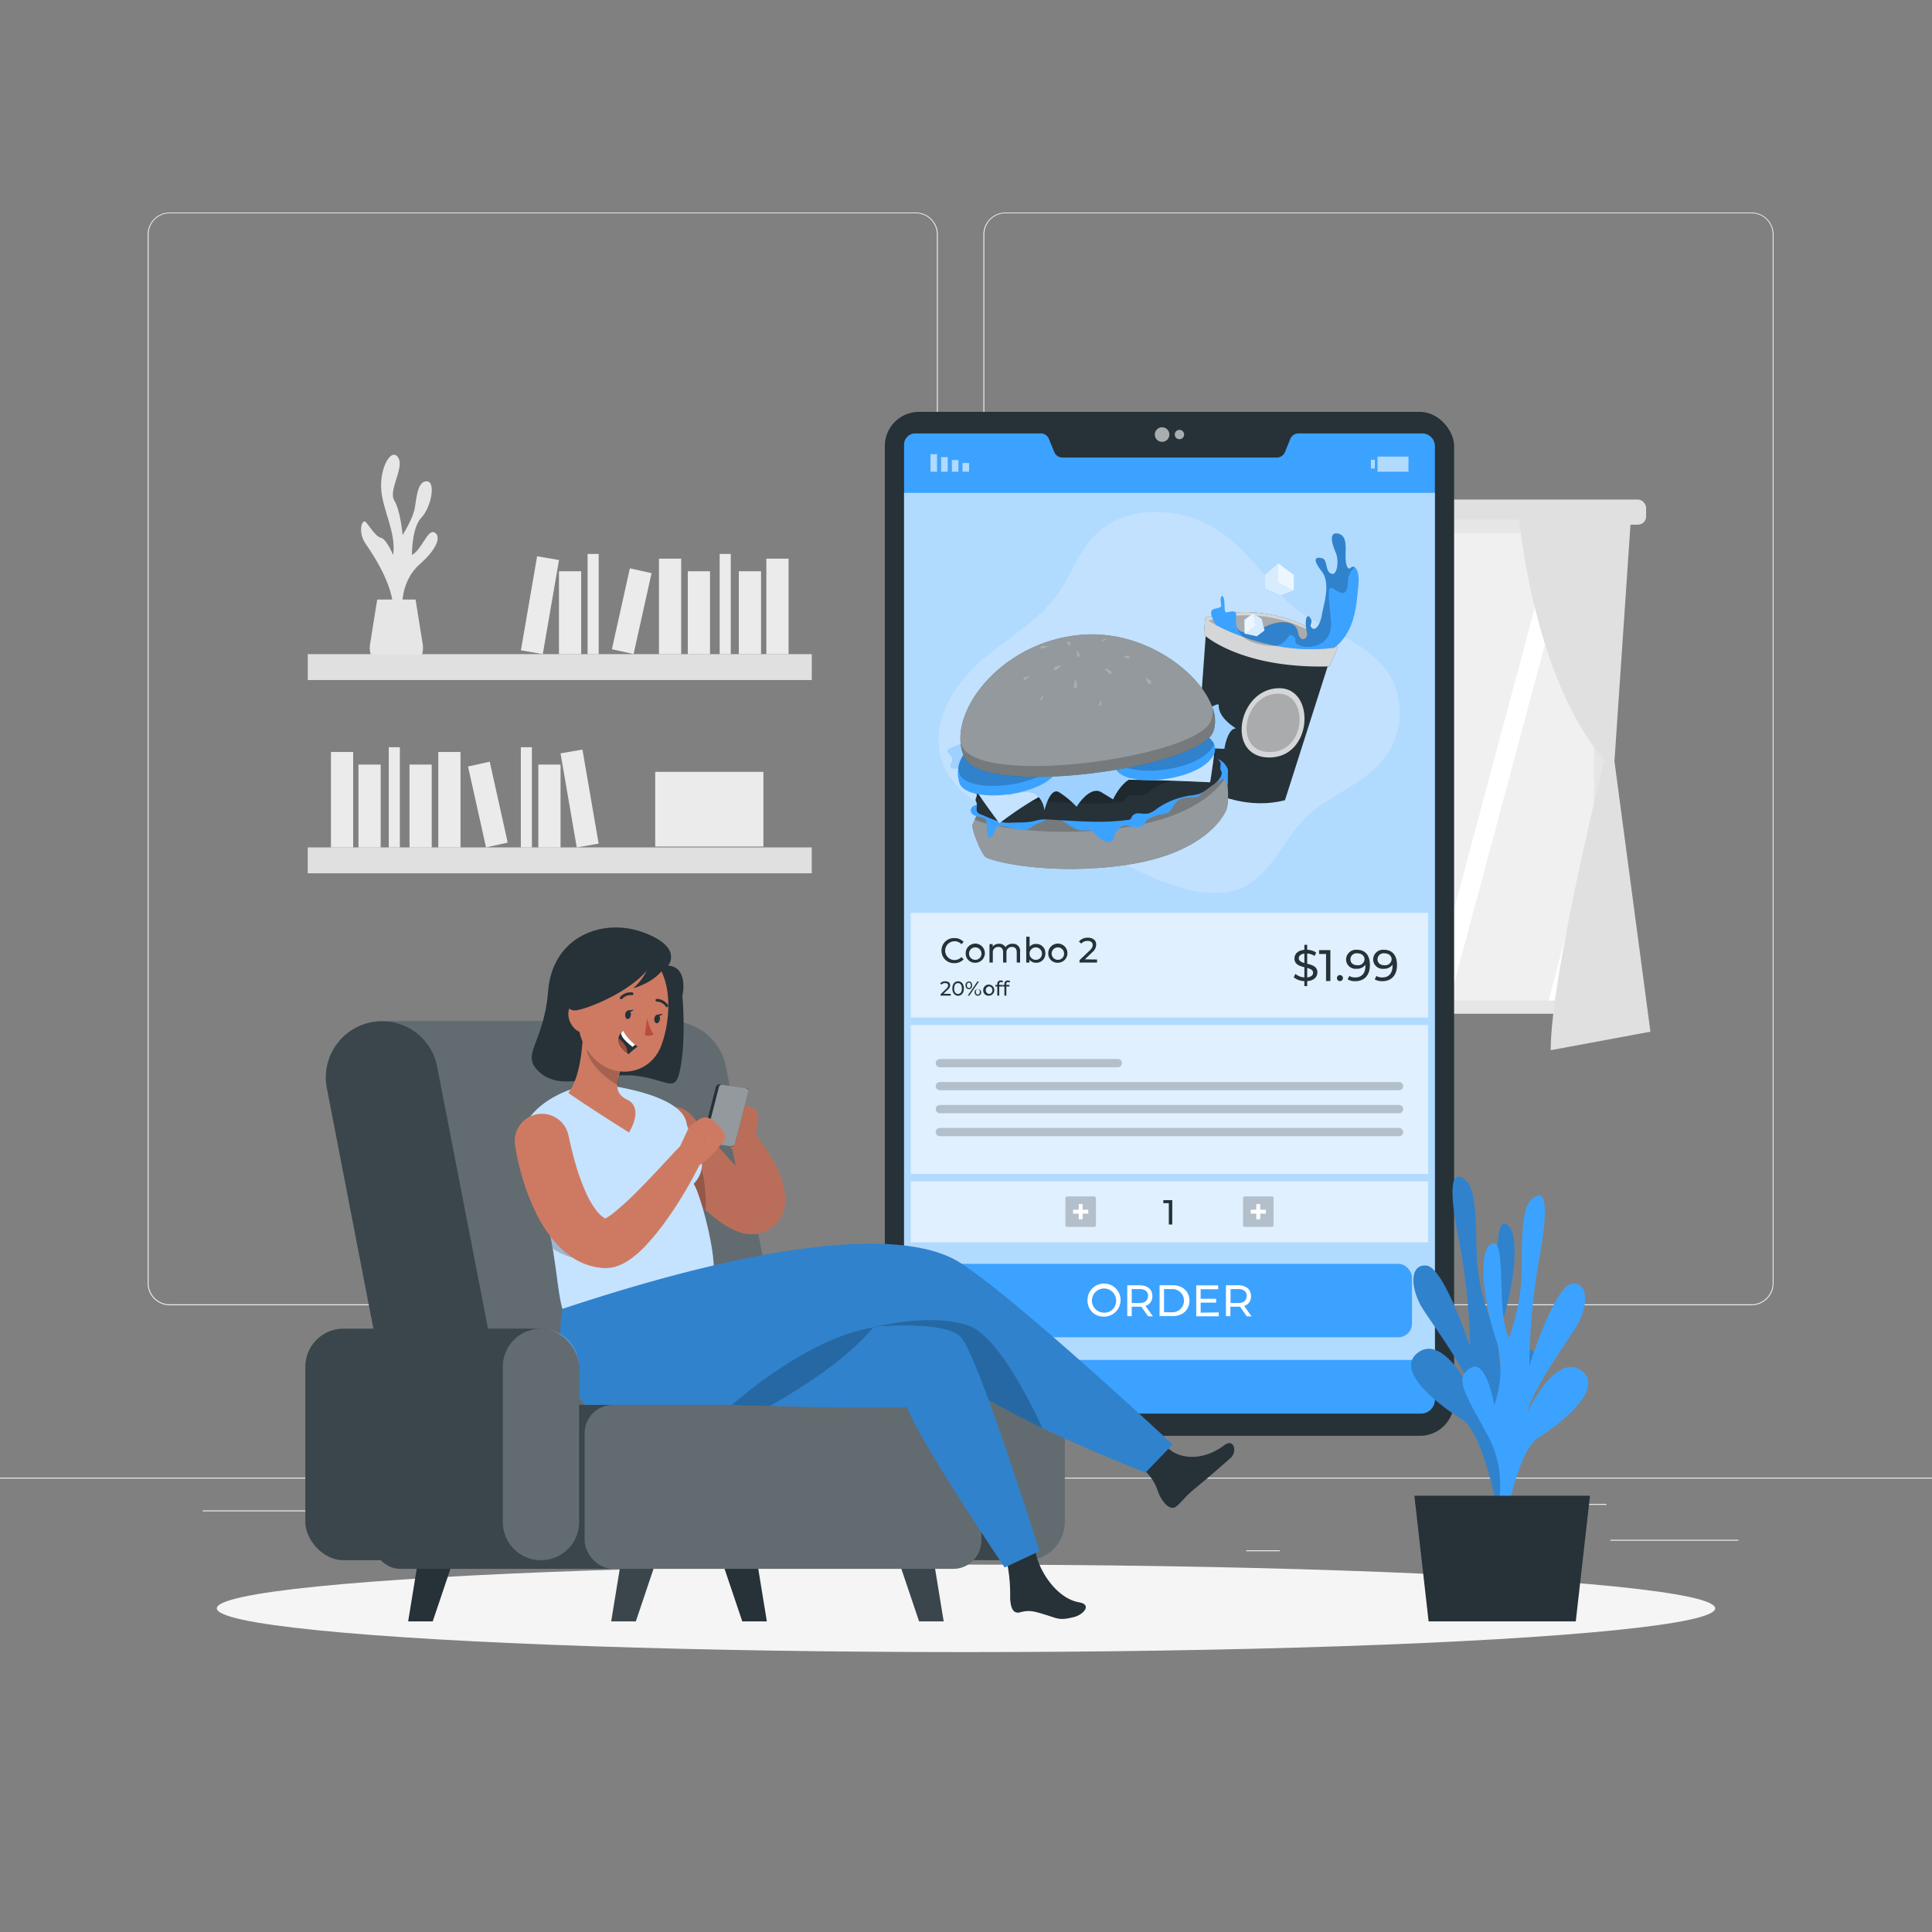 <svg xmlns="http://www.w3.org/2000/svg" viewBox="0 0 500 500"><rect x="0" y="0" width="500" height="500" fill="#808080" stroke="none"/><g id="freepik--background-complete--inject-14"><rect y="382.4" width="500" height="0.25" style="fill:#ebebeb"></rect><rect x="416.78" y="398.49" width="33.12" height="0.25" style="fill:#ebebeb"></rect><rect x="322.53" y="401.21" width="8.69" height="0.25" style="fill:#ebebeb"></rect><rect x="396.59" y="389.21" width="19.19" height="0.25" style="fill:#ebebeb"></rect><rect x="52.46" y="390.89" width="43.19" height="0.25" style="fill:#ebebeb"></rect><rect x="104.56" y="390.89" width="6.33" height="0.25" style="fill:#ebebeb"></rect><rect x="131.47" y="395.11" width="93.68" height="0.25" style="fill:#ebebeb"></rect><path d="M237,337.8H43.91a5.71,5.71,0,0,1-5.7-5.71V60.66A5.71,5.71,0,0,1,43.91,55H237a5.71,5.71,0,0,1,5.71,5.71V332.09A5.71,5.71,0,0,1,237,337.8ZM43.91,55.2a5.46,5.46,0,0,0-5.45,5.46V332.09a5.46,5.46,0,0,0,5.45,5.46H237a5.47,5.47,0,0,0,5.46-5.46V60.66A5.47,5.47,0,0,0,237,55.2Z" style="fill:#ebebeb"></path><path d="M453.31,337.8H260.21a5.72,5.72,0,0,1-5.71-5.71V60.66A5.72,5.72,0,0,1,260.21,55h193.1A5.71,5.71,0,0,1,459,60.66V332.09A5.71,5.71,0,0,1,453.31,337.8ZM260.21,55.2a5.47,5.47,0,0,0-5.46,5.46V332.09a5.47,5.47,0,0,0,5.46,5.46h193.1a5.47,5.47,0,0,0,5.46-5.46V60.66a5.47,5.47,0,0,0-5.46-5.46Z" style="fill:#ebebeb"></path><path d="M104.19,158.68S103,151,108.65,146s5.14-7.9,3.53-8.29-3.1,4.57-5.57,5.93c0,0-.08-7.06,2.43-9.66s3.84-9.3,1.45-9.42-2.65,4-3.14,6.89-3.16,7-3.16,7-.53-6.31-2.15-8.92,2.71-8.54,1-11.14-4.65,2.35-4.4,7.92,4,11.52,3.1,17.34c0,0-1.64-4.08-3.12-4.45s-3-3.08-3.94-4.08-2.23,2.46,0,5.69,7.92,11.83,7.06,18.79Z" style="fill:#e6e6e6"></path><path d="M107.55,155.16l1.85,11.58a5.89,5.89,0,0,1-5.81,6.82h-2a5.9,5.9,0,0,1-5.82-6.82l1.85-11.58Z" style="fill:#e6e6e6"></path><rect x="79.64" y="169.28" width="130.44" height="6.7" transform="translate(289.73 345.27) rotate(180)" style="fill:#e0e0e0"></rect><rect x="198.33" y="144.58" width="5.75" height="24.7" transform="translate(402.41 313.86) rotate(180)" style="fill:#ebebeb"></rect><rect x="170.55" y="144.58" width="5.75" height="24.7" transform="translate(346.84 313.86) rotate(180)" style="fill:#ebebeb"></rect><rect x="136.86" y="144.27" width="5.75" height="24.7" transform="translate(250.84 334.7) rotate(-170.22)" style="fill:#ebebeb"></rect><rect x="191.21" y="147.83" width="5.75" height="21.45" transform="translate(388.17 317.12) rotate(180)" style="fill:#ebebeb"></rect><rect x="178" y="147.83" width="5.75" height="21.45" transform="translate(361.75 317.12) rotate(180)" style="fill:#ebebeb"></rect><rect x="144.66" y="147.83" width="5.75" height="21.45" transform="translate(295.07 317.12) rotate(180)" style="fill:#ebebeb"></rect><rect x="160.6" y="147.47" width="5.75" height="21.45" transform="translate(288.75 348.07) rotate(-167.47)" style="fill:#ebebeb"></rect><rect x="186.24" y="143.35" width="2.87" height="25.93" transform="translate(375.36 312.64) rotate(180)" style="fill:#ebebeb"></rect><rect x="152.06" y="143.35" width="2.87" height="25.93" transform="translate(307 312.64) rotate(180)" style="fill:#ebebeb"></rect><rect x="79.64" y="219.31" width="130.44" height="6.7" style="fill:#e0e0e0"></rect><rect x="85.65" y="194.61" width="5.75" height="24.7" style="fill:#ebebeb"></rect><rect x="113.43" y="194.61" width="5.75" height="24.7" style="fill:#ebebeb"></rect><rect x="147.12" y="194.3" width="5.75" height="24.7" transform="translate(-32.92 28.48) rotate(-9.78)" style="fill:#ebebeb"></rect><rect x="92.77" y="197.87" width="5.75" height="21.45" style="fill:#ebebeb"></rect><rect x="105.98" y="197.87" width="5.75" height="21.45" style="fill:#ebebeb"></rect><rect x="139.32" y="197.87" width="5.75" height="21.45" style="fill:#ebebeb"></rect><rect x="123.38" y="197.5" width="5.75" height="21.45" transform="translate(-42.16 32.34) rotate(-12.53)" style="fill:#ebebeb"></rect><rect x="100.61" y="193.38" width="2.87" height="25.93" style="fill:#ebebeb"></rect><rect x="134.79" y="193.38" width="2.87" height="25.93" style="fill:#ebebeb"></rect><rect x="169.57" y="199.76" width="28" height="19.33" style="fill:#ebebeb"></rect><rect x="262.45" y="129.28" width="163.56" height="6.51" rx="2.12" style="fill:#e0e0e0"></rect><rect x="272.17" y="134.46" width="144.13" height="127.9" style="fill:#e6e6e6"></rect><rect x="275.78" y="137.97" width="136.73" height="120.95" style="fill:#f0f0f0"></rect><polygon points="307.87 137.97 275.78 258.66 275.78 201.95 292.72 137.97 307.87 137.97" style="fill:#fff"></polygon><polygon points="319.23 137.97 286.86 258.92 281.69 258.92 314.06 137.97 319.23 137.97" style="fill:#fff"></polygon><polygon points="407.53 137.97 375.16 258.92 370 258.92 402.37 137.97 407.53 137.97" style="fill:#fff"></polygon><polygon points="412.51 214.29 412.51 233.62 405.96 258.92 400.79 258.92 412.51 214.29" style="fill:#fff"></polygon><rect x="321.16" y="135.8" width="2.3" height="125.83" style="fill:#e6e6e6"></rect><rect x="365.8" y="135.8" width="2.3" height="125.83" style="fill:#e6e6e6"></rect><path d="M392.81,131.36s3.31,43.28,22.39,65.33c0,0-13.89,55.68-13.88,75.1L427.13,267l-9.31-70,4.45-65.65Z" style="fill:#e0e0e0"></path><path d="M295.66,131.36s-3.32,43.28-22.39,65.33c0,0,13.89,55.68,13.88,75.1L261.34,267l9.3-70-4.45-65.65Z" style="fill:#e0e0e0"></path></g><g id="freepik--Shadow--inject-14"><ellipse id="freepik--path--inject-14" cx="250" cy="416.24" rx="193.89" ry="11.32" style="fill:#f5f5f5"></ellipse></g><g id="freepik--Device--inject-14"><rect x="228.99" y="106.59" width="147.33" height="265" rx="8.83" style="fill:#263238"></rect><path d="M371.35,115.46V362.23a3.61,3.61,0,0,1-3.66,3.61H237.24a3.23,3.23,0,0,1-3.27-3.31V115.17a2.91,2.91,0,0,1,2.8-3h32.61a2.29,2.29,0,0,1,2.1,1.47l1.35,3.32a2.3,2.3,0,0,0,2.1,1.45h55.53a2.28,2.28,0,0,0,2.1-1.43l1.35-3.34a2.31,2.31,0,0,1,2.1-1.47h32.14A3.29,3.29,0,0,1,371.35,115.46Z" style="fill:#3CA2FF"></path><rect x="233.97" y="127.55" width="137.39" height="224.4" style="fill:#fff;isolation:isolate;opacity:0.6"></rect><rect x="249.11" y="119.82" width="1.7" height="2.26" transform="translate(499.91 241.9) rotate(180)" style="fill:#fff;isolation:isolate;opacity:0.6"></rect><rect x="246.34" y="119.07" width="1.7" height="3.02" transform="translate(494.38 241.15) rotate(180)" style="fill:#fff;isolation:isolate;opacity:0.6"></rect><rect x="243.58" y="118.31" width="1.7" height="3.77" transform="translate(488.85 240.39) rotate(180)" style="fill:#fff;isolation:isolate;opacity:0.6"></rect><rect x="240.81" y="117.56" width="1.7" height="4.53" transform="translate(483.32 239.64) rotate(180)" style="fill:#fff;isolation:isolate;opacity:0.6"></rect><rect x="354.8" y="118.99" width="1.01" height="2.26" style="fill:#fff;isolation:isolate;opacity:0.6"></rect><rect x="356.5" y="118.17" width="8.01" height="3.91" transform="translate(721.01 240.25) rotate(180)" style="fill:#fff;isolation:isolate;opacity:0.6"></rect><rect x="235.7" y="236.25" width="133.92" height="27.11" style="fill:#fff;isolation:isolate;opacity:0.6"></rect><circle cx="300.75" cy="112.46" r="1.89" style="fill:#fff;isolation:isolate;opacity:0.6"></circle><path d="M306.45,112.46a1.21,1.21,0,1,1-1.2-1.21A1.21,1.21,0,0,1,306.45,112.46Z" style="fill:#fff;isolation:isolate;opacity:0.6"></path><rect x="235.7" y="305.74" width="133.92" height="15.77" style="fill:#fff;isolation:isolate;opacity:0.6"></rect><path d="M303.38,310.6v6.3h-.89v-5.52h-1.42v-.78Z" style="fill:#263238"></path><path d="M338.3,253.92v1.28h-.73v-1.28a4.56,4.56,0,0,1-2.75-1l.42-.88a4,4,0,0,0,2.33.91v-2.64c-1.24-.31-2.56-.7-2.56-2.25,0-1.12.8-2.1,2.56-2.24v-1.3h.73v1.28a4.66,4.66,0,0,1,2.31.7l-.38.91a4,4,0,0,0-1.93-.64v2.64c1.27.32,2.64.7,2.64,2.25C340.94,252.8,340.1,253.77,338.3,253.92Zm-.73-4.68v-2.45c-1,.13-1.45.64-1.45,1.24S336.76,249,337.57,249.24Zm2.25,2.5c0-.73-.68-1-1.52-1.24v2.44C339.36,252.84,339.82,252.35,339.82,251.74Z" style="fill:#263238"></path><path d="M344.3,245.89v8h-1.12v-7h-1.8v-1Z" style="fill:#263238"></path><path d="M346,253.13a.76.76,0,0,1,.77-.78.78.78,0,0,1,0,1.56A.77.77,0,0,1,346,253.13Z" style="fill:#263238"></path><path d="M354.53,249.77c0,2.71-1.53,4.16-3.76,4.16a3.91,3.91,0,0,1-2-.46l.43-.89a2.83,2.83,0,0,0,1.53.38c1.62,0,2.64-1,2.64-3v-.29a2.65,2.65,0,0,1-2.3,1.05,2.45,2.45,0,0,1-2.71-2.41,2.57,2.57,0,0,1,2.81-2.51C353.33,245.8,354.53,247.23,354.53,249.77Zm-1.39-1.51c0-.82-.66-1.54-1.9-1.54a1.57,1.57,0,0,0-1.75,1.55c0,.93.7,1.53,1.81,1.53A1.65,1.65,0,0,0,353.14,248.26Z" style="fill:#263238"></path><path d="M361.54,249.77c0,2.71-1.53,4.16-3.76,4.16a3.91,3.91,0,0,1-2-.46l.43-.89a2.81,2.81,0,0,0,1.53.38c1.62,0,2.64-1,2.64-3v-.29a2.65,2.65,0,0,1-2.3,1.05,2.45,2.45,0,0,1-2.71-2.41,2.56,2.56,0,0,1,2.8-2.51C360.34,245.8,361.54,247.23,361.54,249.77Zm-1.39-1.51c0-.82-.66-1.54-1.9-1.54a1.57,1.57,0,0,0-1.75,1.55c0,.93.69,1.53,1.81,1.53A1.65,1.65,0,0,0,360.15,248.26Z" style="fill:#263238"></path><path d="M246.05,257.21v.45h-2.63v-.35l1.49-1.44c.39-.38.46-.61.46-.84,0-.38-.26-.61-.78-.61a1.14,1.14,0,0,0-.93.4l-.36-.31a1.69,1.69,0,0,1,1.34-.55c.76,0,1.26.39,1.26,1a1.5,1.5,0,0,1-.61,1.15l-1.12,1.08Z" style="fill:#263238"></path><path d="M246.46,255.83c0-1.19.64-1.87,1.5-1.87s1.49.68,1.49,1.87-.64,1.87-1.49,1.87S246.46,257,246.46,255.83Zm2.47,0c0-.94-.4-1.41-1-1.41s-1,.47-1,1.41.4,1.41,1,1.41S248.93,256.77,248.93,255.83Z" style="fill:#263238"></path><path d="M249.89,255a.89.89,0,0,1,.86-1c.5,0,.84.4.84,1s-.34,1-.84,1A.89.89,0,0,1,249.89,255Zm1.37,0c0-.44-.19-.7-.51-.7s-.52.26-.52.7.2.7.52.7S251.26,255.41,251.26,255Zm1.7-1h.4l-2.5,3.66h-.41Zm-.74,2.69a.86.86,0,1,1,.84,1C252.56,257.69,252.22,257.29,252.22,256.69Zm1.36,0c0-.43-.2-.7-.52-.7s-.51.26-.51.7.2.71.51.71S253.58,257.13,253.58,256.69Z" style="fill:#263238"></path><path d="M254.45,256.28a1.44,1.44,0,1,1,1.44,1.41A1.38,1.38,0,0,1,254.45,256.28Zm2.37,0a.91.91,0,0,0-.93-1,1,1,0,0,0,0,1.95A.9.9,0,0,0,256.82,256.28Z" style="fill:#263238"></path><path d="M258.59,254.65v.24h.8v.41h-.79v2.36h-.5V255.3h-.48v-.41h.48v-.25a.83.83,0,0,1,.91-.89.94.94,0,0,1,.57.16l-.15.38a.68.68,0,0,0-.39-.13C258.74,254.16,258.59,254.33,258.59,254.65Z" style="fill:#263238"></path><path d="M260.43,254.65v.24h.81v.41h-.8v2.36h-.5V255.3h-.47v-.41h.47v-.25a.83.83,0,0,1,.92-.89.93.93,0,0,1,.56.16l-.15.38a.63.63,0,0,0-.39-.13C260.59,254.16,260.43,254.33,260.43,254.65Z" style="fill:#263238"></path><path d="M243.66,246a3.19,3.19,0,0,1,3.34-3.22,3.09,3.09,0,0,1,2.39,1l-.58.57a2.35,2.35,0,0,0-1.77-.75,2.43,2.43,0,1,0,1.77,4.09l.58.57a3.14,3.14,0,0,1-2.4,1A3.19,3.19,0,0,1,243.66,246Z" style="fill:#263238"></path><path d="M249.92,246.72a2.48,2.48,0,1,1,2.48,2.44A2.37,2.37,0,0,1,249.92,246.72Zm4.08,0a1.61,1.61,0,1,0-1.6,1.68A1.57,1.57,0,0,0,254,246.72Z" style="fill:#263238"></path><path d="M264,246.36v2.75h-.87v-2.65c0-.94-.45-1.4-1.23-1.4a1.39,1.39,0,0,0-1.43,1.59v2.46h-.87v-2.65c0-.94-.45-1.4-1.23-1.4a1.39,1.39,0,0,0-1.43,1.59v2.46h-.86v-4.78h.82V245a2,2,0,0,1,1.65-.75,1.78,1.78,0,0,1,1.66.88,2.14,2.14,0,0,1,1.83-.88A1.83,1.83,0,0,1,264,246.36Z" style="fill:#263238"></path><path d="M270.53,246.72a2.32,2.32,0,0,1-2.41,2.44,2,2,0,0,1-1.7-.81v.76h-.83v-6.68h.87v2.62a2,2,0,0,1,1.66-.76A2.31,2.31,0,0,1,270.53,246.72Zm-.87,0a1.61,1.61,0,1,0-1.61,1.68A1.57,1.57,0,0,0,269.66,246.72Z" style="fill:#263238"></path><path d="M271.29,246.72a2.48,2.48,0,1,1,2.49,2.44A2.37,2.37,0,0,1,271.29,246.72Zm4.09,0a1.61,1.61,0,1,0-1.6,1.68A1.57,1.57,0,0,0,275.38,246.72Z" style="fill:#263238"></path><path d="M283.91,248.32v.79h-4.53v-.62L282,246c.67-.65.79-1.05.79-1.44,0-.65-.46-1.05-1.34-1.05a2,2,0,0,0-1.61.69l-.61-.53a2.87,2.87,0,0,1,2.3-1c1.32,0,2.16.68,2.16,1.76a2.56,2.56,0,0,1-1,2l-1.93,1.85Z" style="fill:#263238"></path><rect x="235.7" y="265.28" width="133.92" height="38.54" style="fill:#fff;isolation:isolate;opacity:0.6"></rect><path d="M289.3,276.21H243.24a1.07,1.07,0,0,1-1.07-1.07h0a1.07,1.07,0,0,1,1.07-1.07H289.3a1.06,1.06,0,0,1,1.07,1.07h0A1.06,1.06,0,0,1,289.3,276.21Z" style="opacity:0.2"></path><path d="M362.08,282.16H243.24a1.07,1.07,0,0,1-1.07-1.07h0a1.07,1.07,0,0,1,1.07-1.07H362.08a1.07,1.07,0,0,1,1.07,1.07h0A1.07,1.07,0,0,1,362.08,282.16Z" style="opacity:0.2"></path><path d="M362.08,288.1H243.24a1.06,1.06,0,0,1-1.07-1.07h0a1.07,1.07,0,0,1,1.07-1.07H362.08a1.07,1.07,0,0,1,1.07,1.07h0A1.06,1.06,0,0,1,362.08,288.1Z" style="opacity:0.2"></path><path d="M362.08,294.05H243.24a1.07,1.07,0,0,1-1.07-1.07h0a1.07,1.07,0,0,1,1.07-1.07H362.08a1.07,1.07,0,0,1,1.07,1.07h0A1.07,1.07,0,0,1,362.08,294.05Z" style="opacity:0.2"></path><rect x="321.69" y="309.63" width="7.91" height="7.91" rx="0.46" style="opacity:0.2"></rect><rect x="325.14" y="311.62" width="1" height="3.93" style="fill:#fff"></rect><rect x="323.68" y="313.08" width="3.93" height="1" style="fill:#fff"></rect><rect x="275.72" y="309.63" width="7.91" height="7.91" rx="0.46" style="opacity:0.2"></rect><rect x="279.18" y="311.62" width="1" height="3.93" style="fill:#fff"></rect><rect x="277.71" y="313.08" width="3.93" height="1" style="fill:#fff"></rect><rect x="239.89" y="327.08" width="125.53" height="19" rx="3.51" style="fill:#3CA2FF"></rect><path d="M281.45,336.63a4.28,4.28,0,1,1,4.29,4.11A4.09,4.09,0,0,1,281.45,336.63Zm7.4,0a3.13,3.13,0,1,0-3.11,3.09A3,3,0,0,0,288.85,336.63Z" style="fill:#fff"></path><path d="M297.13,340.65l-1.74-2.47-.5,0h-2v2.45h-1.15v-8h3.14c2.09,0,3.35,1.05,3.35,2.8a2.53,2.53,0,0,1-1.77,2.54l1.91,2.7Zm0-5.24c0-1.15-.77-1.8-2.24-1.8h-2v3.62h2C296.32,337.23,297.09,336.56,297.09,335.41Z" style="fill:#fff"></path><path d="M300.1,332.61h3.39c2.58,0,4.34,1.63,4.34,4s-1.76,4-4.34,4H300.1Zm3.32,7a3,3,0,1,0,0-6h-2.17v6Z" style="fill:#fff"></path><path d="M315.42,339.65v1h-5.83v-8h5.67v1h-4.53v2.47h4v1h-4v2.6Z" style="fill:#fff"></path><path d="M322.66,340.65l-1.74-2.47-.5,0h-2v2.45h-1.15v-8h3.14c2.09,0,3.35,1.05,3.35,2.8A2.53,2.53,0,0,1,322,338l1.91,2.7Zm0-5.24c0-1.15-.77-1.8-2.24-1.8h-1.95v3.62h1.95C321.85,337.23,322.62,336.56,322.62,335.41Z" style="fill:#fff"></path><path d="M362,181.27a19.57,19.57,0,0,1-3.16,14.16c-5.3,7.56-14.81,10.09-21.2,16.44-5.79,5.76-8.79,14.94-16.85,18.16-3.68,1.47-7.82,1.28-11.7.51-8.43-1.67-16-5.9-23.62-9.63-10.18-5-22-7.15-31.73-12.75-4.48-2.57-8.43-6.45-10-11.37-3.38-10.46,3.92-20.7,11.6-27,5.75-4.72,12.4-8.67,17.19-14.46,4.41-5.34,6.23-12.49,11.31-17.32,4.11-3.91,10-5.64,15.66-5.5,15.64.37,22.57,10.14,31.62,21,7.51,9,20.82,10.62,27.75,20.09A17.62,17.62,0,0,1,362,181.27Z" style="fill:#fff;isolation:isolate;opacity:0.2"></path><path d="M312.27,161.31l-3,41.46s11,7.51,23.28,4.32l11.93-37.4S336.69,157.71,312.27,161.31Z" style="fill:#263238"></path><path d="M311.9,159.85l-.32,4.43s9.4,8.83,32.5,8.19l2.14-4.92A36.56,36.56,0,0,0,311.9,159.85Z" style="fill:#263238"></path><path d="M311.9,159.85l-.32,4.43s9.4,8.83,32.5,8.19l2.14-4.92A36.56,36.56,0,0,0,311.9,159.85Z" style="fill:#fff;isolation:isolate;opacity:0.8"></path><path d="M345.34,167.62c-14,1.87-26-3.41-30.59-5.84l0,0c-1.3-.68-2-1.13-2-1.13.4-.12.8-.22,1.2-.32a36,36,0,0,1,6-1,35.15,35.15,0,0,1,18.17,3.53A31.44,31.44,0,0,1,345.34,167.62Z" style="opacity:0.2"></path><path d="M351.53,151.72c-.51,4.66-.7,11.67-6.19,15.9a47.51,47.51,0,0,1-15.2-.5,55.35,55.35,0,0,1-8.44-2.32,54,54,0,0,1-6.95-3l0,0a12.15,12.15,0,0,1-.81-1.45c-.54-1.13-.91-2.53.38-2.79,2.2-.44,1.74-.69,1.6-1.77s.28-2.2.73-1.13.08,3.48.57,3.77,2.89-1.13,2.71,1a7.83,7.83,0,0,0,.06,2.53c0,.1.06.19.1.29a.08.08,0,0,0,0,.07,2.28,2.28,0,0,0,2.29,1.38c2.64.15,4.43-1.49,7.12-2.25s5.93-.58,6.44,2.26,2.77,1.81,2.26-.16l-.12-.59c-.33-1.94-.09-4.36.95-3.09s-.44,1.77.44,2.65,2.15-.6,2.59-3.2,2.46-8.29,0-11.43-1.65-3.79,0-3.41.76,3.21,2.39,4,2.15-3.35,1.27-5.37-2-5.43.5-5,2,3.79,2,6,.63,3.66,1.38,2.84a.75.75,0,0,1,1.05-.09h0C351.27,147.29,351.84,148.75,351.53,151.72Z" style="fill:#3CA2FF"></path><polygon points="327.25 148.78 330.78 145.75 334.88 148.78 334.88 152.82 331.35 154.14 327.25 152.37 327.25 148.78" style="fill:#3CA2FF"></polygon><polygon points="327.25 148.78 330.78 145.75 334.88 148.78 334.88 152.82 331.35 154.14 327.25 152.37 327.25 148.78" style="fill:#fff;isolation:isolate;opacity:0.8"></polygon><polygon points="330.78 145.75 330.78 150.72 334.88 152.82 334.88 148.78 330.78 145.75" style="fill:#fff;isolation:isolate;opacity:0.5"></polygon><path d="M350.61,146.83a4.79,4.79,0,0,0-1.77,3.78c-.2,3.48-1.32,3.35-3.5,1.88s-1.42,1.75-.89,8.14-5.26,7.38-7.82,6.5-.47-1.63-2.08-2.62c-1.4-.87-1.19,2.12-4.41,2.61a8.4,8.4,0,0,1-1.75,0c-3.14-.33-5.31-1.06-6.69-2.33a5.66,5.66,0,0,1-1.61-2.56,2.28,2.28,0,0,0,2.29,1.38c2.64.15,4.43-1.49,7.12-2.25s5.93-.58,6.44,2.26,2.77,1.81,2.26-.16l-.12-.59c-.33-1.94-.09-4.36.95-3.09s-.44,1.77.44,2.65,2.15-.6,2.59-3.2,2.46-8.29,0-11.43-1.65-3.79,0-3.41.76,3.21,2.39,4,2.15-3.35,1.27-5.37-2-5.43.5-5,2,3.79,2,6,.63,3.66,1.38,2.84A.75.75,0,0,1,350.61,146.83Z" style="opacity:0.2"></path><polygon points="325.26 164.67 322.1 163.98 322.06 160.43 324.3 158.74 326.52 160.14 327.25 163.16 325.26 164.67" style="fill:#3CA2FF"></polygon><polygon points="325.26 164.67 322.1 163.98 322.06 160.43 324.3 158.74 326.52 160.14 327.25 163.16 325.26 164.67" style="fill:#fff;isolation:isolate;opacity:0.8"></polygon><polygon points="322.1 163.98 324.85 161.9 324.3 158.74 322.06 160.43 322.1 163.98" style="fill:#fff;isolation:isolate;opacity:0.5"></polygon><path d="M331.07,178.1c9.47,0,8.72,18-2.64,17.94S320.37,178.1,331.07,178.1Z" style="fill:#fff;isolation:isolate;opacity:0.8"></path><path d="M330.82,179.51c8,0,7.35,15.15-2.23,15.12S321.8,179.51,330.82,179.51Z" style="opacity:0.2"></path><path d="M254.3,208.39s-2.65,4.26-2.65,5.39,2,6.72,3.31,7.95,17.23,5,36.63,2.09,24.8-11.93,25.75-14.11.62-10.51-1.47-10.88S258,205.45,254.3,208.39Z" style="fill:#263238"></path><path d="M317.34,209.72c-.95,2.17-6.35,11.17-25.75,14.09s-35.3-.85-36.63-2.07-3.31-6.82-3.31-8a5.68,5.68,0,0,1,.62-1.78c.8-1.62,2-3.61,2-3.61,3.69-2.93,59.49-9.94,61.57-9.56.65.11,1.13,1,1.45,2.22C318,203.77,318,208.22,317.34,209.72Z" style="fill:#fff;isolation:isolate;opacity:0.5"></path><path d="M317.32,201.05c-1.91,3.13-8.4,10.52-26.49,13.13-20.37,2.94-37.06-.85-38.44-2.08l-.12-.1c.8-1.62,2-3.61,2-3.61,3.69-2.93,59.49-9.94,61.57-9.56C316.52,198.94,317,199.82,317.32,201.05Z" style="opacity:0.2"></path><path d="M253.64,208.25c-2.08-.15-3.13,1.46-1.9,2.5s3.51.19,3.6,2.28.19,4.73,1.42,3.31.1-3,3.41-2.46c2,.34,4.65,1.62,6.6.33.35-.23.64-.54,1-.75A7.5,7.5,0,0,1,269,213a9.21,9.21,0,0,0,1.59-.82c.65-.4,1.4-.94,1.37-1.71a1.52,1.52,0,0,0-1.4-1.29,5.29,5.29,0,0,0-2,.31q-1,.27-2,.45c-1.25.21-2.37-.35-3.59-.56-1.43-.25-2.87-.45-4.31-.62C256.93,208.55,255.29,208.37,253.64,208.25Z" style="fill:#3CA2FF"></path><path d="M272.76,210.85S278,215,280,214.92s2.61-.28,3.39.85,4.31,3.5,4.82,1.14,2.39-3.6,3.63-3.22,3.59,1,4.54-.75a2.46,2.46,0,0,1,1.58-1.38c.63-.24,1.27-.49,1.9-.7a13.18,13.18,0,0,0,2.43-.55c.83-.47,1.14-1.49,1.7-2.26a4,4,0,0,1,2.44-1.56,23.18,23.18,0,0,1,2.51-.12,2.62,2.62,0,0,0,2.13-1.12c.36-.64.26-1.45.56-2.13a2,2,0,0,1,2.5-1.07,2.28,2.28,0,0,0,.84.26c.68,0,1.31-1,1.84-.6s.28,1.09.93,1.38c.07-1.1,0-2.21.05-3.31a2,2,0,0,0-.21-1.12,4.71,4.71,0,0,0-4.46-2.59c-2.17-.08-4.5-.1-6.31,1.11s-2.66,3.32-4.22,4.78a12.92,12.92,0,0,1-2.94,1.94,72.13,72.13,0,0,1-8.2,3.74c-2.55,1-5.75,1-8.47,1.39C279.59,209.59,276.16,210.18,272.76,210.85Z" style="fill:#3CA2FF"></path><path d="M316.13,200.43c-.34,1.35-1.65,2.32-2.74,3.1l-1,.72a9,9,0,0,1-2,1.19,11.23,11.23,0,0,1-2.31.44,20.24,20.24,0,0,0-8.77,3.47,5.88,5.88,0,0,1-2.25,1.21,12,12,0,0,1-2.24-.07,2,2,0,0,0-1.93.89,2,2,0,0,1-.32.61,1.07,1.07,0,0,1-.59.2,62.82,62.82,0,0,1-7.5.49c-2.55,0-5.11-.13-7.65-.27l-5-.29a12.74,12.74,0,0,0-2.47,0c-.79.1-1.57.35-2.35.51a20.54,20.54,0,0,1-2.93.23l-3,.07c-2.6.07-4.84-1.23-7.24-2.16a2,2,0,0,1-.81-.48c-.59-.68,0-1.79-.33-2.63a2.67,2.67,0,0,1-.23-.59,2,2,0,0,1,.24-.84,1.52,1.52,0,0,0,.09-.28,2.65,2.65,0,0,0-.33-1.18,4.13,4.13,0,0,1-.23-1.26,4.3,4.3,0,0,1,0-.72,1.85,1.85,0,0,1,.16-.52c.48-1,2.71-.92,3.67-1.16,6.85-1.76,13.86-3,20.82-4.22q12.24-2.18,24.55-4c3-.42,6-.83,9-1.15a15.18,15.18,0,0,1,3.18-.27,2.33,2.33,0,0,1,1.44.67,1.11,1.11,0,0,1,.25.36,1.94,1.94,0,0,1-.11,1.27,6.38,6.38,0,0,0,0,2,2,2,0,0,0,.24,1,2.71,2.71,0,0,1,.38.51c.19.44,0,1,0,1.53S316.32,199.68,316.13,200.43Z" style="fill:#263238"></path><path d="M314.55,195.72c-.33,1.37-1.64,2.33-2.73,3.11l-1,.71a8.65,8.65,0,0,1-2,1.19,10.64,10.64,0,0,1-2.3.45,20,20,0,0,0-8.78,3.48,5.92,5.92,0,0,1-2.25,1.2,11.25,11.25,0,0,1-2.24-.08,2,2,0,0,0-1.93.89,1.87,1.87,0,0,1-.32.61,1.08,1.08,0,0,1-.59.21,64.82,64.82,0,0,1-7.49.5c-2.56,0-5.11-.14-7.66-.29l-5-.29a13.59,13.59,0,0,0-2.47,0c-.79.11-1.56.35-2.35.5a17.82,17.82,0,0,1-2.93.23l-3,.08c-2.44.07-4.57-1.08-6.8-2a1.52,1.52,0,0,0,.09-.28,2.65,2.65,0,0,0-.33-1.18,4.13,4.13,0,0,1-.23-1.26,4.3,4.3,0,0,1,0-.72,1.85,1.85,0,0,1,.16-.52c.48-1,2.71-.92,3.67-1.16,6.85-1.76,13.86-3,20.82-4.22q12.24-2.18,24.55-4c3-.42,6-.83,9-1.15a15.18,15.18,0,0,1,3.18-.27,1.38,1.38,0,0,0,.19.55,2.66,2.66,0,0,1,.38.52c.2.43,0,1.05,0,1.52C314.42,194.74,314.74,195,314.55,195.72Z" style="opacity:0.2"></path><path d="M250.8,201.05c-.4,1.08,7.85,12,7.85,12s11.83-9.37,19.88-10.7,34.64.1,34.64.1,1.55-9.29,1.3-11.51S255.25,189.08,250.8,201.05Z" style="fill:#3CA2FF"></path><path d="M250.8,201.05c-.4,1.08,7.85,12,7.85,12s11.83-9.37,19.88-10.7,34.64.1,34.64.1,1.55-9.29,1.3-11.51S255.25,189.08,250.8,201.05Z" style="fill:#fff;isolation:isolate;opacity:0.7"></path><path d="M258.42,200.34l2.59,5.51s5.5-2,7.39,0a6.1,6.1,0,0,1,1.9,3.86s1.4-6.15,3.82-4.68a24,24,0,0,1,4.5,3.74s3.41-5.59,6.44-3.74l3,1.84s2.46-5.58,6.25-5.82,5.35.34,5.67-.71,8.9-7,12.88-6.76l4,.23s.76-5.3,3-5.3c0,0-4.54-2.63-4.45-5.9,0-1.25-2.93,1.86-5,0s-61.79,10.09-61.79,10.09.45-.48-2.39.88,1.14,1,0,3.94,4.17-.17,5.68,1.94S258.42,200.34,258.42,200.34Z" style="fill:#3CA2FF"></path><path d="M258.42,200.34l2.59,5.51s5.5-2,7.39,0a6.1,6.1,0,0,1,1.9,3.86s1.4-6.15,3.82-4.68a24,24,0,0,1,4.5,3.74s3.41-5.59,6.44-3.74l3,1.84s2.46-5.58,6.25-5.82,5.35.34,5.67-.71,8.9-7,12.88-6.76l4,.23s.76-5.3,3-5.3c0,0-4.54-2.63-4.45-5.9,0-1.25-2.93,1.86-5,0s-61.79,10.09-61.79,10.09.45-.48-2.39.88,1.14,1,0,3.94,4.17-.17,5.68,1.94S258.42,200.34,258.42,200.34Z" style="fill:#fff;isolation:isolate;opacity:0.5"></path><path d="M273.45,199.8c-4.29,6.63-23.72,8.27-25.22,2.63a9,9,0,0,1-.24-3.65,7.74,7.74,0,0,1,2.74-4.91c8.12-4.22,21.18-2,23.14,2.67A3.33,3.33,0,0,1,273.45,199.8Z" style="fill:#3CA2FF"></path><path d="M273.87,196.54a4.72,4.72,0,0,1-.42.8c-4.29,6.63-23.72,8.27-25.22,2.64a9.79,9.79,0,0,1-.24-1.2,7.74,7.74,0,0,1,2.74-4.91C258.85,189.65,271.91,191.92,273.87,196.54Z" style="opacity:0.2"></path><path d="M313.79,195.87c-4.28,6.62-23.72,8.27-25.21,2.63a8.88,8.88,0,0,1-.24-3.66,7.73,7.73,0,0,1,2.74-4.9c8.11-4.23,21.17-2,23.14,2.67A3.34,3.34,0,0,1,313.79,195.87Z" style="fill:#3CA2FF"></path><path d="M314.22,192.61a4.84,4.84,0,0,1-.43.8c-4.28,6.62-23.72,8.27-25.21,2.63a7.72,7.72,0,0,1-.24-1.2,7.73,7.73,0,0,1,2.74-4.9C299.19,185.71,312.25,188,314.22,192.61Z" style="opacity:0.2"></path><path d="M279.83,164.28c20.38-1.7,38,16.07,34.08,25.26s-59.1,17-64.29,6.47S258.39,166.07,279.83,164.28Z" style="fill:#263238"></path><path d="M279.83,164.28c20.38-1.7,38,16.07,34.08,25.26s-59.1,17-64.29,6.47S258.39,166.07,279.83,164.28Z" style="fill:#fff;isolation:isolate;opacity:0.5"></path><path d="M278.34,175.76s-.95,2.34,0,2.34S278.34,175.76,278.34,175.76Z" style="fill:#fff;isolation:isolate;opacity:0.2"></path><path d="M285.82,173s1.7,2.27,1.8,1.23S285.82,173,285.82,173Z" style="fill:#fff;isolation:isolate;opacity:0.2"></path><path d="M274.65,172.14s-2.56.47-1.89,1.13S274.65,172.14,274.65,172.14Z" style="fill:#fff;isolation:isolate;opacity:0.2"></path><path d="M266.51,175s-1.89.15-1.61.78S266.51,175,266.51,175Z" style="fill:#fff;isolation:isolate;opacity:0.2"></path><path d="M271.34,167.22s-2.09-.29-2.09.38S271.34,167.22,271.34,167.22Z" style="fill:#fff;isolation:isolate;opacity:0.2"></path><path d="M278.76,168.35s-.33,1.8.43,1.61S278.76,168.35,278.76,168.35Z" style="fill:#fff;isolation:isolate;opacity:0.2"></path><path d="M290.67,170s1.68.77,1.68,0S290.67,170,290.67,170Z" style="fill:#fff;isolation:isolate;opacity:0.2"></path><path d="M284.79,166.08s.93-1,1.41-.76S284.79,166.08,284.79,166.08Z" style="fill:#fff;isolation:isolate;opacity:0.2"></path><path d="M276.45,166.08c1-.19.47,1.08.47,1.08S275.41,166.27,276.45,166.08Z" style="fill:#fff;isolation:isolate;opacity:0.2"></path><path d="M270.3,179.8s-1.24.76-1.05,1.33S270.3,179.8,270.3,179.8Z" style="fill:#fff;isolation:isolate;opacity:0.2"></path><path d="M296.51,175.45s2.08.78,1.33,1.48S296.51,175.45,296.51,175.45Z" style="fill:#fff;isolation:isolate;opacity:0.2"></path><path d="M284.79,181.24s.59,1.15,0,1.37S284.79,181.24,284.79,181.24Z" style="fill:#fff;isolation:isolate;opacity:0.2"></path><path d="M313.91,189.54c-3.93,9.19-59.1,17-64.29,6.46a10.6,10.6,0,0,1-1-3.72,7.47,7.47,0,0,0,.39.92c5.19,10.53,60.36,2.73,64.29-6.47a7.55,7.55,0,0,0,.53-3.6A8.82,8.82,0,0,1,313.91,189.54Z" style="opacity:0.2"></path></g><g id="freepik--Plant--inject-14"><path d="M390.57,390.88s-5.65-12.33.81-24.48,8.32-15,4.21-17.5-6,9.72-6,9.72-3.47-8.4-.61-17.19,4.66-23.11.75-24.65-.75,17.87-4.14,24.48a57,57,0,0,1-3.32-14.42c-.47-7.06.27-18.34-2.82-21.23s-5.07-.89-2,14.69a162.92,162.92,0,0,1,3,28.25s-6.71-20.44-11.21-21-4.49,6-.64,11.77,11.28,16,12.5,21.31c0,0-7.36-15.38-14-10.66s5.76,14,11.28,17.36,9.35,24.4,9.35,24.4Z" style="fill:#3CA2FF"></path><path d="M390.57,390.88s-5.65-12.33.81-24.48,8.32-15,4.21-17.5-6,9.72-6,9.72-3.47-8.4-.61-17.19,4.66-23.11.75-24.65-.75,17.87-4.14,24.48a57,57,0,0,1-3.32-14.42c-.47-7.06.27-18.34-2.82-21.23s-5.07-.89-2,14.69a162.92,162.92,0,0,1,3,28.25s-6.71-20.44-11.21-21-4.49,6-.64,11.77,11.28,16,12.5,21.31c0,0-7.36-15.38-14-10.66s5.76,14,11.28,17.36,9.35,24.4,9.35,24.4Z" style="isolation:isolate;opacity:0.2"></path><path d="M386.11,395.93s5.5-12.41-1.1-24.46-8.5-14.89-4.42-17.44,6.12,9.63,6.12,9.63,3.37-8.45.4-17.2-4.94-23-1-24.63,1,17.85,4.43,24.41a57.22,57.22,0,0,0,3.15-14.47c.38-7.06-.49-18.33,2.57-21.26s5-1,2.2,14.65a163.87,163.87,0,0,0-2.67,28.29s6.46-20.53,10.95-21.2,4.56,6,.78,11.76-11.08,16.19-12.24,21.5c0,0,7.18-15.49,13.85-10.87S403.5,368.73,398,372.16s-9,24.54-9,24.54Z" style="fill:#3CA2FF"></path><polygon points="411.49 387.09 366.04 387.09 369.72 419.61 407.81 419.61 411.49 387.09" style="fill:#263238"></polygon></g><g id="freepik--Character--inject-14"><rect x="204.7" y="343.86" width="70.85" height="59.93" rx="9.87" transform="translate(480.25 747.64) rotate(180)" style="fill:#263238"></rect><rect x="204.7" y="343.86" width="70.85" height="59.93" rx="9.87" transform="translate(480.25 747.64) rotate(180)" style="fill:#fff;isolation:isolate;opacity:0.1"></rect><path d="M265.68,403.78h0a9.87,9.87,0,0,0,9.87-9.86v-40.2a9.86,9.86,0,0,0-9.87-9.86h0a9.85,9.85,0,0,0-9.86,9.86v40.2A9.86,9.86,0,0,0,265.68,403.78Z" style="fill:#fff;isolation:isolate;opacity:0.2"></path><path d="M204.86,363.75H100.49l-15.9-82.14a14.55,14.55,0,0,1,14.28-17.32H173.6a14.57,14.57,0,0,1,14.29,11.79Z" style="fill:#263238"></path><g style="isolation:isolate;opacity:0.1"><path d="M204.86,363.75H100.49l-15.9-82.14a14.55,14.55,0,0,1,14.28-17.32H173.6a14.57,14.57,0,0,1,14.29,11.79Z" style="fill:#fff"></path></g><path d="M204.87,363.59H130.13l-17-87.59a14.47,14.47,0,0,0-14.29-11.7H173.6A14.5,14.5,0,0,1,187.89,276Z" style="fill:#fff;isolation:isolate;opacity:0.2"></path><path d="M202.43,305.67a31.85,31.85,0,0,0-3-6.41,40.53,40.53,0,0,0-3.84-5.44,3.55,3.55,0,0,0-6.22,3l.05.22c.33,1.55.69,3.15,1,4.71-1.17-1.24-2.35-2.54-3.52-3.87-2.56-2.91-5.16-6-7.64-8.93l-.09-.1a7,7,0,0,0-6-2.43,7.43,7.43,0,0,0-1.05.18,6.87,6.87,0,0,0-2.57,1.24,7,7,0,0,0-1.31,9.85c1.37,1.79,2.77,3.5,4.2,5.16s2.69,3,4.11,4.53,3,3.06,4.64,4.56c.5.45,1,.9,1.52,1.35a48.46,48.46,0,0,0,3.91,3.08,22,22,0,0,0,3.95,2.21c.22.09.45.18.72.27a8.5,8.5,0,0,0,.84.26,10.33,10.33,0,0,0,1,.22l.62.08a6.6,6.6,0,0,0,.69,0c.26,0,.48,0,.77,0a8.62,8.62,0,0,0,.87-.11,8,8,0,0,0,1.21-.32,8.57,8.57,0,0,0,2.47-1.31,8.31,8.31,0,0,0,3-4.28,10.32,10.32,0,0,0,.43-3.32A15.39,15.39,0,0,0,202.43,305.67Z" style="fill:#ce7a63"></path><path d="M202.43,305.67a31.85,31.85,0,0,0-3-6.41,40.53,40.53,0,0,0-3.84-5.44,3.55,3.55,0,0,0-6.22,3l.05.22c.33,1.55.69,3.15,1,4.71-1.17-1.24-2.35-2.54-3.52-3.87-2.56-2.91-5.16-6-7.64-8.93l-.09-.1a7,7,0,0,0-6-2.43,7.43,7.43,0,0,0-1.05.18,6.87,6.87,0,0,0-2.57,1.24,7,7,0,0,0-1.31,9.85c1,1.34,2.07,2.64,3.13,3.91h0l1.06,1.24q2,2.3,4.11,4.53c1.48,1.54,3,3.06,4.64,4.56l1.39,1.24a.75.75,0,0,0,.13.11,48.46,48.46,0,0,0,3.91,3.08,22,22,0,0,0,3.95,2.21c.22.09.45.18.72.27a8.5,8.5,0,0,0,.84.26,10.33,10.33,0,0,0,1,.22l.62.08a6.6,6.6,0,0,0,.69,0c.26,0,.48,0,.77,0a8.62,8.62,0,0,0,.87-.11,8,8,0,0,0,1.21-.32,8.57,8.57,0,0,0,2.47-1.31,8.31,8.31,0,0,0,3-4.28,10.32,10.32,0,0,0,.43-3.32A15.39,15.39,0,0,0,202.43,305.67Z" style="opacity:0.1"></path><path d="M188.47,296l-.58-2.93a6.22,6.22,0,0,1,.21-3.2l.66-1.94a2.81,2.81,0,0,1,3.06-1.88l2,.29a2.83,2.83,0,0,1,2.38,3.23l-.27,1.71s-.18,4.86-2.63,7.85l-1.06-.23A5.28,5.28,0,0,1,188.47,296Z" style="fill:#ce7a63"></path><path d="M188.47,296l-.58-2.93a6.22,6.22,0,0,1,.21-3.2l.66-1.94a2.81,2.81,0,0,1,3.06-1.88l2,.29a2.83,2.83,0,0,1,2.38,3.23l-.27,1.71s-.18,4.86-2.63,7.85l-1.06-.23A5.28,5.28,0,0,1,188.47,296Z" style="opacity:0.1"></path><path d="M182.65,313.17l-1.39-1.24c-1.63-1.5-3.16-3-4.64-4.56s-2.79-3-4.11-4.53l-1.06-1.24h0c-.4-4.58-.35-8.55.35-10.58.07-.2.15-.37.22-.53a7,7,0,0,1,.84.35C175.56,292.13,183,296.31,182.65,313.17Z" style="opacity:0.2"></path><path d="M177.68,290.76c.54,3.34,7.35,9.89,1.83,15.66,1.77,2.44,6.58,20.47,4.82,24.24-3,3.35-22.36,6.85-38.75,8.07-2.05-6.46-1.26-20.88-10.14-41.25-2.06-4.73,2.17-11.68,11.64-15.26a25.71,25.71,0,0,1,13.11-.86C164.84,282.27,176.7,284.79,177.68,290.76Z" style="fill:#3CA2FF"></path><path d="M184.33,330.66c-3,3.35-22.35,6.85-38.75,8.07-1-3.25-1.35-8.54-2.53-15.58A108,108,0,0,0,137.69,303c-.67-1.8-1.42-3.65-2.25-5.57-2.06-4.71,2.17-11.67,11.64-15.25a25.62,25.62,0,0,1,13.11-.85c4.65.9,16.51,3.41,17.49,9.39.55,3.33,7.35,9.89,1.83,15.66C181.28,308.86,186.09,326.89,184.33,330.66Z" style="fill:#fff;isolation:isolate;opacity:0.7"></path><path d="M172.93,249.88s4-4.73-6.45-8.58-23.5,1-24.62,15.16-7.74,16.55-1.81,21.37,15.47-.49,24.46.58,10.37,5.13,11.71-2.75.38-17.88.38-17.88S178.35,250.35,172.93,249.88Z" style="fill:#263238"></path><path d="M150.9,265.71c0,5.17-.84,13.4-3.82,17.14,0,0,4.66,3.34,15.73,10.25,4-7.08-.53-8.5-.53-8.5-3.59-1.86-2.56-4.39-1.65-8Z" style="fill:#ce7a63"></path><path d="M160.47,276.55,152,269.62a4.57,4.57,0,0,0,.12,3.18c1.21,3.28,4.7,6.29,7.85,8.12A15,15,0,0,1,160.47,276.55Z" style="opacity:0.2"></path><path d="M137.07,301.45a105.86,105.86,0,0,1,4.26,13.4c2.61-5.86,4.86-16,3.73-20.22Z" style="opacity:0.2"></path><path d="M150,255.87c-.57,8.37-1,11.9,2.57,16.69,5.36,7.21,15.57,6.05,18.58-2,2.72-7.24,3.2-19.71-4.35-24S150.53,247.5,150,255.87Z" style="fill:#ce7a63"></path><path d="M161.81,262.53c-.08.61.18,1.15.58,1.2s.79-.4.87-1-.18-1.15-.59-1.21S161.88,261.92,161.81,262.53Z" style="fill:#263238"></path><path d="M169.34,263.61c-.08.62.18,1.16.58,1.21s.79-.41.87-1-.18-1.15-.58-1.2S169.42,263,169.34,263.61Z" style="fill:#263238"></path><path d="M170,262.61l1.53-.24S170.65,263.43,170,262.61Z" style="fill:#263238"></path><path d="M167.45,263.54a16.53,16.53,0,0,0,1.68,4.2,2.67,2.67,0,0,1-2.24.13Z" style="fill:#ba4d3c"></path><path d="M147.12,262.94a5.39,5.39,0,0,0,2.27,3.8c1.62,1.05,3.11-.62,3.23-2.76.1-1.92-.62-4.78-2.52-5S146.84,260.94,147.12,262.94Z" style="fill:#ce7a63"></path><path d="M160.78,258.6a.39.39,0,0,0,.27-.11,2.91,2.91,0,0,1,2.45-.94.36.36,0,0,0,.42-.29.35.35,0,0,0-.29-.42,3.57,3.57,0,0,0-3.11,1.14.37.37,0,0,0,0,.52A.39.39,0,0,0,160.78,258.6Z" style="fill:#263238"></path><path d="M172.51,260.66a.4.4,0,0,0,.26-.06.36.36,0,0,0,.09-.51A3.61,3.61,0,0,0,170,258.5a.37.37,0,0,0-.35.38.37.37,0,0,0,.38.35,2.86,2.86,0,0,1,2.29,1.28A.37.37,0,0,0,172.51,260.66Z" style="fill:#263238"></path><path d="M162.49,261.52l1.53-.23S163.12,262.34,162.49,261.52Z" style="fill:#263238"></path><path d="M169.69,247.15c-2.06,7.56-16.41,13.66-20.46,14.31s-4.44-6.84-.3-11.61S162,241,169.69,247.15Z" style="fill:#263238"></path><path d="M168.55,247.63a14.25,14.25,0,0,1-4.68,8.13s5.11-1.31,7.68-4.85Z" style="fill:#263238"></path><path d="M165,270.87a20.48,20.48,0,0,0-2.3,1.95l-.43-.32c-1.92-1.45-2.34-2.76-2.21-3.77a3.07,3.07,0,0,1,.55-1.36,2.75,2.75,0,0,1,.56-.63,11.27,11.27,0,0,0,3.18,3.62C164.78,270.69,165,270.87,165,270.87Z" style="fill:#263238"></path><path d="M164.39,270.36l-.69.56c-1.81-1.37-2.9-2.58-3-3.55a2.75,2.75,0,0,1,.56-.63A11.27,11.27,0,0,0,164.39,270.36Z" style="fill:#fff"></path><path d="M162.31,272.5c-1.92-1.45-2.34-2.76-2.21-3.77a7.94,7.94,0,0,1,1.81,2A2.89,2.89,0,0,1,162.31,272.5Z" style="fill:#a24e3f"></path><path d="M181.77,294.93a.63.63,0,0,0,.53.79l7,1a.83.83,0,0,0,.9-.59l3.49-13.61a.71.71,0,0,0-.52-.89l-7-1a.94.94,0,0,0-.91.69Z" style="fill:#263238"></path><path d="M186.05,281.34l-3.53,13.74a.53.53,0,0,0,.45.73l5.94.83c.4.06,1.16-.06,1.26-.44l3.55-13.79c.1-.38-.54-.79-.94-.85l-5.94-.83A.72.72,0,0,0,186.05,281.34Z" style="fill:#fff;opacity:0.5"></path><path d="M176,296.66l2.39-5.14,7.49,5.49s-3.29,4.5-7.46,5.75l-.83-.9A6.08,6.08,0,0,1,176,296.66Z" style="fill:#ce7a63"></path><path d="M184.41,289.93l2.35,2.24a2.68,2.68,0,0,1,.1,3.79l-1,1.05-7.49-5.49,2.63-1.85A2.69,2.69,0,0,1,184.41,289.93Z" style="fill:#ce7a63"></path><path d="M153.39,324.57c-3.12,2.24-7.21.59-10.34-1.42A108,108,0,0,0,137.69,303a2.67,2.67,0,0,1,.68-1C141.51,299.39,159.19,320.38,153.39,324.57Z" style="opacity:0.2"></path><path d="M147.23,294.31c.09.42.23,1.09.36,1.65l.43,1.78c.3,1.19.6,2.38.95,3.54a57.42,57.42,0,0,0,2.36,6.67,24.69,24.69,0,0,0,3,5.33,9.89,9.89,0,0,0,1.53,1.56,3.82,3.82,0,0,0,1.24.69s.27.05-.15,0h-.36l-.27,0c-.33.07-.39.11-.42.15s.28-.07.62-.24a16,16,0,0,0,2.51-1.74,69.93,69.93,0,0,0,5.5-5c3.67-3.64,7.29-7.63,10.93-11.5l.06-.06a3.51,3.51,0,0,1,5.71,3.95,106.61,106.61,0,0,1-8.58,14.44,64.26,64.26,0,0,1-5.55,6.84,29.36,29.36,0,0,1-3.78,3.38,14.06,14.06,0,0,1-2.95,1.67,9.82,9.82,0,0,1-2.37.67c-.22,0-.52.07-.78.09a8.21,8.21,0,0,1-.87,0,11.31,11.31,0,0,1-1.15-.1,16.26,16.26,0,0,1-6.3-2.16,20.86,20.86,0,0,1-4.59-3.73,33.85,33.85,0,0,1-5.62-8.35,56.41,56.41,0,0,1-3.33-8.52c-.43-1.43-.83-2.85-1.16-4.3-.17-.72-.33-1.44-.47-2.18s-.26-1.41-.4-2.33a7,7,0,0,1,13.83-2.47Z" style="fill:#ce7a63"></path><path d="M316.88,374c-5.68,4.33-12.51,3.88-15.59-.32-1.7-2.32-8.68,3.57-8.68,3.57,7,5.65,6.47,7.8,7.55,9.9s2.87,3.9,4.31,2.68c1.72-1.47,2.22-2.49,4.39-4.28,2.54-2.09,5.28-4.37,9.64-8.25C320.25,375.77,319.41,372.1,316.88,374Z" style="fill:#263238"></path><path d="M303.46,373.82l-7,7.28c-10.57-4.15-19.36-8-26.67-11.52-34-16.39-36.42-25.84-41.16-26.35a6.58,6.58,0,0,0-2.75.74c-11.13,4.73-46.65,30.42-65,25-20.37-6-15.32-30.23-15.32-30.23,54.64-18.14,88.81-20.81,102.83-12S303.46,373.82,303.46,373.82Z" style="fill:#3CA2FF"></path><path d="M303.46,373.82l-7,7.28c-10.57-4.15-19.36-8-26.67-11.52-34-16.39-36.42-25.84-41.16-26.35a6.58,6.58,0,0,0-2.75.74c-11.13,4.73-46.65,30.42-65,25-20.37-6-15.32-30.23-15.32-30.23,54.64-18.14,88.81-20.81,102.83-12S303.46,373.82,303.46,373.82Z" style="isolation:isolate;opacity:0.2"></path><path d="M269.78,369.58c-34-16.39-36.42-25.84-41.16-26.35a6.58,6.58,0,0,0-2.75.74l.12-.44s14.69-3.89,24.6-.48C257.76,345.52,265.86,361.15,269.78,369.58Z" style="opacity:0.2"></path><polygon points="241.25 401.42 244.22 419.61 237.86 419.61 232.01 402.26 241.25 401.42" style="fill:#263238"></polygon><polygon points="161.15 401.42 158.18 419.61 164.55 419.61 170.39 402.26 161.15 401.42" style="fill:#263238"></polygon><polygon points="241.25 401.42 244.22 419.61 237.86 419.61 232.01 402.26 241.25 401.42" style="fill:#fff;isolation:isolate;opacity:0.1"></polygon><polygon points="161.15 401.42 158.18 419.61 164.55 419.61 170.39 402.26 161.15 401.42" style="fill:#fff;isolation:isolate;opacity:0.1"></polygon><polygon points="195.49 401.42 198.46 419.61 192.1 419.61 186.25 402.26 195.49 401.42" style="fill:#263238"></polygon><polygon points="108.6 401.42 105.63 419.61 111.99 419.61 117.84 402.26 108.6 401.42" style="fill:#263238"></polygon><rect x="96.2" y="363.59" width="157.78" height="42.43" rx="7.33" style="fill:#263238"></rect><rect x="96.2" y="363.59" width="157.78" height="42.43" rx="7.33" style="fill:#fff;isolation:isolate;opacity:0.1"></rect><rect x="151.3" y="363.59" width="102.68" height="42.43" rx="7.33" style="fill:#fff;isolation:isolate;opacity:0.2"></rect><rect x="79.01" y="343.86" width="70.85" height="59.93" rx="9.87" transform="translate(228.88 747.64) rotate(180)" style="fill:#263238"></rect><rect x="79.01" y="343.86" width="70.85" height="59.93" rx="9.87" transform="translate(228.88 747.64) rotate(180)" style="fill:#fff;isolation:isolate;opacity:0.1"></rect><path d="M140,403.78h0a9.87,9.87,0,0,0,9.87-9.86v-40.2a9.86,9.86,0,0,0-9.87-9.86h0a9.86,9.86,0,0,0-9.87,9.86v40.2A9.87,9.87,0,0,0,140,403.78Z" style="fill:#fff;isolation:isolate;opacity:0.2"></path><path d="M261.42,413.5a41.87,41.87,0,0,0-1.3-11.32s7.42-3.93,7.79-1.11c.67,5.12,5.45,12.6,11.37,13.61,3.38.58,1.16,3.16-1.27,3.79-3.87,1-4.21.4-7.6-.62-2.89-.88-4-1.22-6.39-.59C262.06,417.78,261.52,415.85,261.42,413.5Z" style="fill:#263238"></path><path d="M269,401.42l-9,4.24s-22.11-32.81-25.25-41.47c0,0-15.09.3-35.46-.33-3.7-.11-5.89,0-9.88-.27,0,0,19.24-17.34,36.58-20.06.89-.14,1.76-.24,2.63-.3,0,0,15.42-1.21,19.78,2.52S269,401.42,269,401.42Z" style="fill:#3CA2FF"></path><path d="M269,401.42l-9,4.24s-22.11-32.81-25.25-41.47c0,0-15.09.3-35.46-.33-3.7-.11-5.89,0-9.88-.27,0,0,19.24-17.34,36.58-20.06.89-.14,1.76-.24,2.63-.3,0,0,15.42-1.21,19.78,2.52S269,401.42,269,401.42Z" style="opacity:0.2"></path><path d="M226,343.53c-6.76,8.11-17.87,15.26-26.7,20.33-3.7-.11-5.89,0-9.88-.27C189.41,363.59,208.65,346.25,226,343.53Z" style="opacity:0.2"></path></g></svg>
